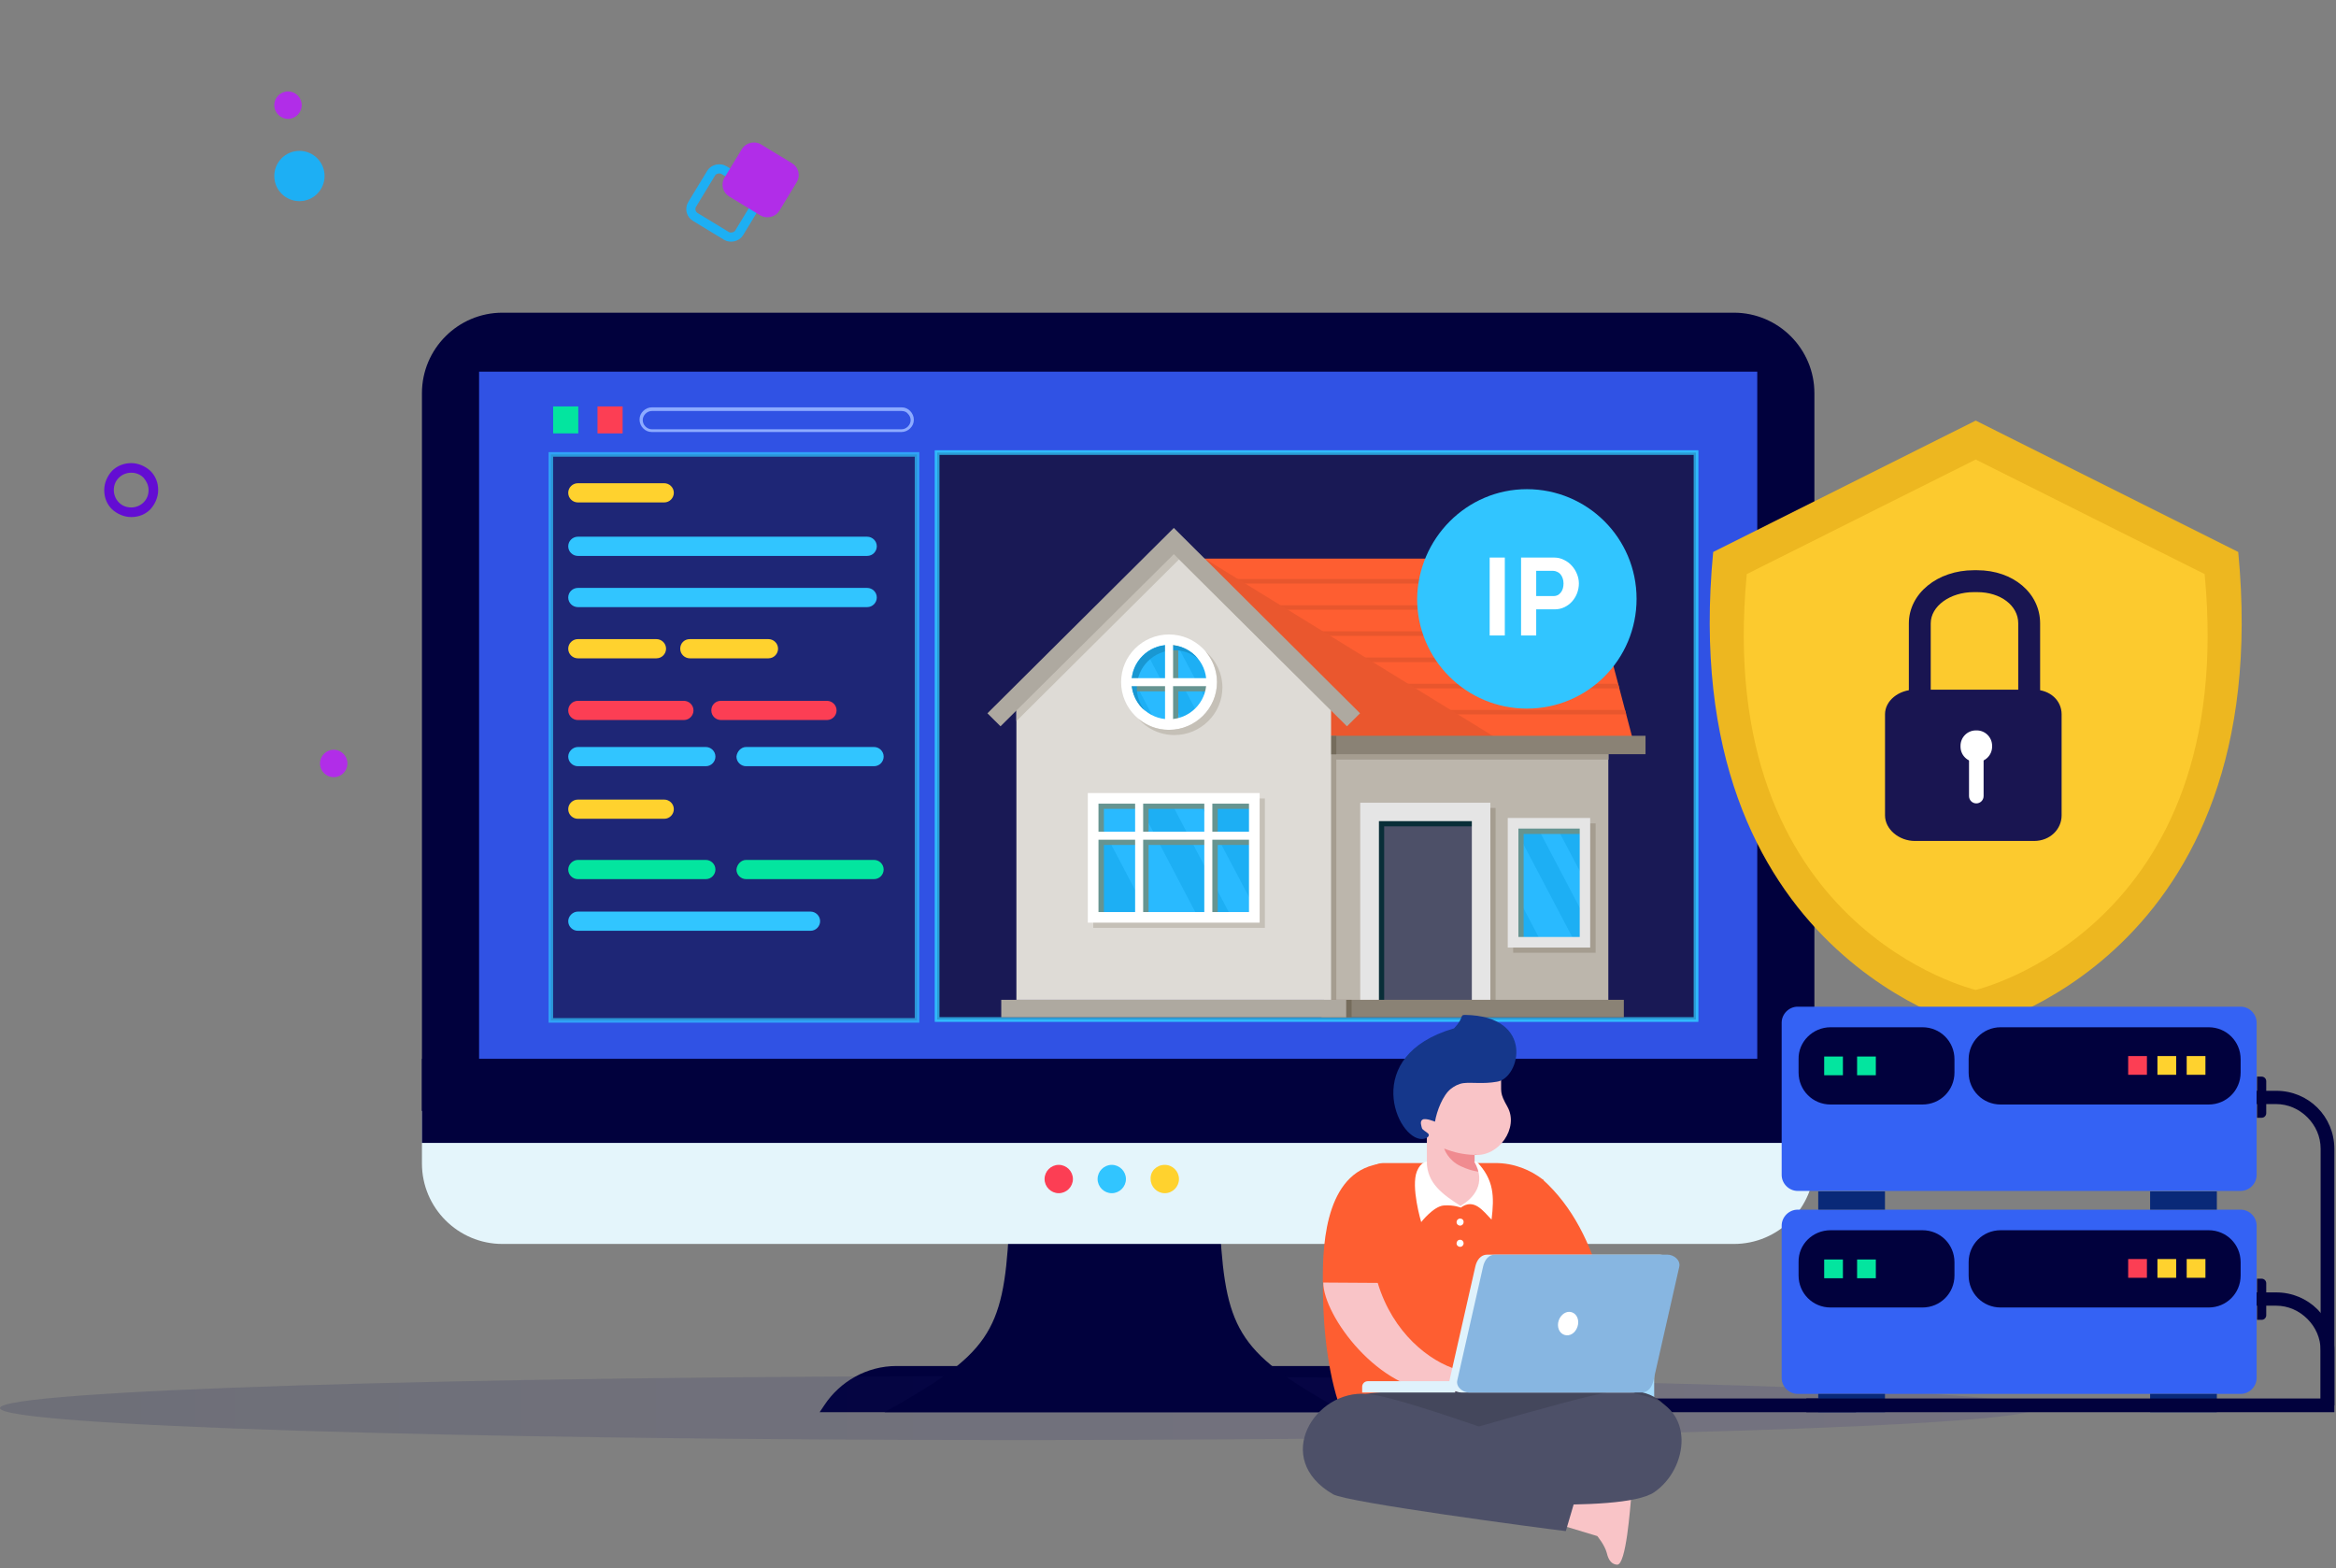 <svg width="511" height="343" viewBox="0 0 511 343" fill="none" xmlns="http://www.w3.org/2000/svg">
<rect x="0" y="0" width="511" height="343" fill="#808080" stroke="none"/>
<path d="M179.3 308.9L180.3 307.4C183.8 302.1 189.7 298.8 196.1 298.8H290.4C297 298.8 303.2 302.3 306.6 308L307.2 308.9H179.3Z" fill="#01013D"/>
<path opacity="0.15" d="M222.7 315C345.694 315 445.4 311.866 445.4 308C445.4 304.134 345.694 301 222.7 301C99.706 301 0 304.134 0 308C0 311.866 99.706 315 222.7 315Z" fill="url(#paint0_linear)"/>
<path fill-rule="evenodd" clip-rule="evenodd" d="M109.9 68.4H379.3C389 68.4 396.9 76.3 396.9 86V243H92.3V86C92.3 76.3 100.2 68.4 109.9 68.4Z" fill="#01013D"/>
<path d="M384.4 81.3H104.8V259.1H384.4V81.3Z" fill="#3052E4"/>
<path opacity="0.7" d="M371 99H205V223H371V99Z" fill="#181548" stroke="#31C5FF" stroke-miterlimit="10"/>
<path opacity="0.7" d="M371 99H205V223H371V99Z" fill="#181548" stroke="#31C5FF" stroke-miterlimit="10"/>
<path d="M351.821 162.981H289.656V219.917H351.821V162.981Z" fill="#BCB6AC"/>
<path d="M289.656 162.981V218.697H292.315V166.153H351.861V162.981H289.656Z" fill="#A59D90"/>
<path d="M311.782 177.581H299.594V219.999H311.782H323.969V177.581H311.782Z" fill="#4D5068"/>
<path d="M262.541 122.19H346.749L357.505 162.981H284.462L262.541 122.19Z" fill="#FE5E31"/>
<path d="M347.935 126.664H264.913L265.445 127.64H348.181L347.935 126.664Z" fill="#E8562D"/>
<path d="M268.553 133.374H349.694L349.448 132.398H268.021L268.553 133.374Z" fill="#E8562D"/>
<path d="M271.621 139.108H351.207L350.962 138.092H271.089L271.621 139.108Z" fill="#E8562D"/>
<path d="M274.688 144.843H352.72L352.475 143.826H274.156L274.688 144.843Z" fill="#E8562D"/>
<path d="M277.796 150.577H354.233L353.947 149.56H277.264L277.796 150.577Z" fill="#E8562D"/>
<path d="M280.863 156.271H355.747L355.46 155.295H280.332L280.863 156.271Z" fill="#E8562D"/>
<path d="M263.523 122.19L329.818 162.981H289.656L263.523 122.19Z" fill="#EA572E"/>
<path d="M359.959 160.947H289.656V164.973H359.959V160.947Z" fill="#8A8275"/>
<path d="M290.929 164.995H292.32V160.969H290.929V164.995Z" fill="#756C5C"/>
<path d="M312.968 176.727H298.736V221.178H302.784V219.999H299.594V177.581H311.782H323.969V219.999H323.11V221.178H327.159V176.727H312.968Z" fill="#A59D90"/>
<path d="M323.969 177.581H311.782H299.594V219.999H302.784V180.753H312.968H323.111V219.999H323.969V177.581Z" fill="#092E38"/>
<path d="M311.782 175.588H297.55V219.999H301.639V179.614H311.782H321.965V219.999H326.014V175.588H311.782Z" fill="#E5E5E5"/>
<path d="M355.215 218.697H289.084V222.52H355.215V218.697Z" fill="#8A8275"/>
<path d="M295.668 218.697H291.169V222.52H295.668V218.697Z" fill="#756C5C"/>
<path d="M294.482 218.697H219.026V222.52H294.482V218.697Z" fill="#AEA9A0"/>
<path d="M256.775 118.326L222.339 152.57V218.697H256.775H291.17V152.57L256.775 118.326Z" fill="#DEDBD6"/>
<path d="M256.775 118.326L222.339 152.57V157.735L257.92 122.353L291.17 155.416V152.57L256.775 118.326Z" fill="#C5C0B7"/>
<path d="M274.402 174.653H239.148V200.681H274.402V174.653Z" fill="#1DAFF4"/>
<path d="M239.148 174.653V177.256L251.458 200.681H262.091L248.432 174.653H239.148Z" fill="#29BAFF"/>
<path d="M274.402 200.681V198.444L261.846 174.653H255.711L269.412 200.681H274.402Z" fill="#29BAFF"/>
<path d="M274.402 200.681H241.479V176.93H274.402V174.653H239.148V200.681H274.402Z" fill="#669491"/>
<path d="M251.254 174.653H249.495V200.681H251.254V174.653Z" fill="#669491"/>
<path d="M266.386 174.653H264.627V200.681H266.386V174.653Z" fill="#669491"/>
<path d="M274.402 174.653V176.93V200.681H239.148V202.958H276.692V174.653H274.402Z" fill="#C5C0B7"/>
<path d="M274.402 183.071H239.148V184.82H274.402V183.071Z" fill="#669491"/>
<path d="M275.547 201.82H237.962V173.473H275.547V201.82ZM240.293 199.502H273.216V175.792H240.293V199.502Z" fill="white"/>
<path d="M250.068 174.653H248.309V200.681H250.068V174.653Z" fill="white"/>
<path d="M265.2 174.653H263.441V200.681H265.2V174.653Z" fill="white"/>
<path d="M274.402 181.932H239.148V183.681H274.402V181.932Z" fill="white"/>
<path d="M346.749 180.103H331.004V206.131H346.749V180.103Z" fill="#1DAFF4"/>
<path d="M331.004 194.337L337.179 206.131H344.541L331.004 180.387V194.337Z" fill="#29BAFF"/>
<path d="M340.083 180.103H335.871L346.708 200.722V192.669L340.083 180.103Z" fill="#29BAFF"/>
<path d="M346.708 180.103V182.421V206.131H333.294H331.004V180.103V208.408H349.039V180.103H346.708Z" fill="#A59D90"/>
<path d="M333.294 206.131V182.421H346.708V180.103H331.004V206.131H333.294Z" fill="#669491"/>
<path d="M347.853 207.269H329.818V178.923H347.853V207.269ZM332.149 204.951H345.563V181.241H332.149V204.951Z" fill="#E5E5E5"/>
<path d="M262.307 155.761C265.949 152.14 265.949 146.269 262.307 142.647C258.666 139.026 252.762 139.026 249.121 142.647C245.479 146.269 245.479 152.14 249.121 155.761C252.762 159.382 258.666 159.382 262.307 155.761Z" fill="#1DAFF4"/>
<path d="M246.796 146.469L252.889 158.06C253.789 158.345 254.73 158.507 255.711 158.507C256.816 158.507 257.838 158.304 258.82 157.979L250.272 141.711C248.636 142.85 247.409 144.517 246.796 146.469Z" fill="#29BAFF"/>
<path d="M264.014 153.423L256.938 140.003C256.529 139.962 256.12 139.921 255.711 139.921C254.975 139.921 254.28 140.003 253.585 140.165L261.969 156.067C262.787 155.335 263.482 154.44 264.014 153.423Z" fill="#29BAFF"/>
<path d="M265.036 149.479H246.387V151.228H265.036V149.479Z" fill="#669491"/>
<path d="M257.756 139.921H255.998V158.466H257.756V139.921Z" fill="#669491"/>
<path d="M255.711 159.646C249.945 159.646 245.242 154.928 245.242 149.194C245.242 143.46 249.945 138.783 255.711 138.783C261.478 138.783 266.222 143.46 266.222 149.235C266.222 155.01 261.519 159.646 255.711 159.646ZM255.711 141.06C251.213 141.06 247.532 144.72 247.532 149.194C247.532 153.668 251.213 157.328 255.711 157.328C260.21 157.328 263.891 153.668 263.891 149.194C263.891 144.72 260.21 141.06 255.711 141.06Z" fill="white"/>
<path d="M256.898 142.24C258.861 142.24 260.66 142.931 262.051 144.07C260.537 142.24 258.288 141.101 255.711 141.101C251.213 141.101 247.532 144.761 247.532 149.235C247.532 151.756 248.718 154.034 250.517 155.538C249.372 154.156 248.677 152.366 248.677 150.414C248.718 145.859 252.399 142.24 256.898 142.24Z" fill="#1997D2"/>
<path d="M263.686 142.443C265.241 144.273 266.222 146.632 266.222 149.194C266.222 154.928 261.519 159.646 255.711 159.646C253.094 159.646 250.722 158.71 248.922 157.124C250.845 159.361 253.707 160.785 256.897 160.785C262.664 160.785 267.408 156.108 267.408 150.333C267.367 147.16 265.936 144.354 263.686 142.443Z" fill="#C5C0B7"/>
<path d="M265.036 148.34H246.387V150.089H265.036V148.34Z" fill="white"/>
<path d="M256.611 139.921H254.853V158.466H256.611V139.921Z" fill="white"/>
<path d="M294.646 158.873L256.775 121.214L218.863 158.873L216 156.026L256.775 115.479L297.509 156.026L294.646 158.873Z" fill="#AEA9A0"/>
<path fill-rule="evenodd" clip-rule="evenodd" d="M220.7 269.2C219.5 291.6 216.2 296.2 193.5 308.9H243.8H294.1C271.4 296.2 268.2 291.6 266.9 269.2L243.8 267.4L220.7 269.2Z" fill="#01013D"/>
<path fill-rule="evenodd" clip-rule="evenodd" d="M396.9 243V254.5C396.9 264.2 389 272.1 379.3 272.1H109.9C100.2 272.1 92.3 264.2 92.3 254.5V243H396.9Z" fill="#E4F5FB"/>
<path d="M396.8 231.6H92.3V250H396.8V231.6Z" fill="#01013D"/>
<path fill-rule="evenodd" clip-rule="evenodd" d="M231.6 254.8C233.3 254.8 234.7 256.2 234.7 257.9C234.7 259.6 233.3 261 231.6 261C229.9 261 228.5 259.6 228.5 257.9C228.5 256.2 229.9 254.8 231.6 254.8Z" fill="#FC3E54"/>
<path fill-rule="evenodd" clip-rule="evenodd" d="M243.2 254.8C244.9 254.8 246.3 256.2 246.3 257.9C246.3 259.6 244.9 261 243.2 261C241.5 261 240.1 259.6 240.1 257.9C240.1 256.2 241.5 254.8 243.2 254.8Z" fill="#31C5FF"/>
<path fill-rule="evenodd" clip-rule="evenodd" d="M254.8 254.8C256.5 254.8 257.9 256.2 257.9 257.9C257.9 259.6 256.5 261 254.8 261C253.1 261 251.7 259.6 251.7 257.9C251.6 256.2 253 254.8 254.8 254.8Z" fill="#FFD22E"/>
<path opacity="0.7" d="M200.6 99.4H120.5V223.2H200.6V99.4Z" fill="#181548" stroke="#31C5FF" stroke-miterlimit="10"/>
<path fill-rule="evenodd" clip-rule="evenodd" d="M126.4 199.4H177.3C178.4 199.4 179.4 200.3 179.4 201.5C179.4 202.6 178.5 203.6 177.3 203.6H126.4C125.3 203.6 124.3 202.7 124.3 201.5C124.3 200.4 125.3 199.4 126.4 199.4Z" fill="#31C5FF"/>
<path fill-rule="evenodd" clip-rule="evenodd" d="M126.4 105.7H145.3C146.4 105.7 147.4 106.6 147.4 107.8C147.4 108.9 146.5 109.9 145.3 109.9H126.4C125.3 109.9 124.3 109 124.3 107.8C124.3 106.6 125.3 105.7 126.4 105.7Z" fill="#FFD22E"/>
<path fill-rule="evenodd" clip-rule="evenodd" d="M126.4 117.4H189.7C190.8 117.4 191.8 118.3 191.8 119.5C191.8 120.6 190.9 121.6 189.7 121.6H126.4C125.3 121.6 124.3 120.7 124.3 119.5C124.3 118.3 125.3 117.4 126.4 117.4Z" fill="#31C5FF"/>
<path fill-rule="evenodd" clip-rule="evenodd" d="M126.4 128.6H189.7C190.8 128.6 191.8 129.5 191.8 130.7C191.8 131.8 190.9 132.8 189.7 132.8H126.4C125.3 132.8 124.3 131.9 124.3 130.7C124.3 129.5 125.3 128.6 126.4 128.6Z" fill="#31C5FF"/>
<path fill-rule="evenodd" clip-rule="evenodd" d="M126.4 139.8H143.6C144.7 139.8 145.7 140.7 145.7 141.9C145.7 143 144.8 144 143.6 144H126.4C125.3 144 124.3 143.1 124.3 141.9C124.3 140.7 125.3 139.8 126.4 139.8Z" fill="#FFD22E"/>
<path fill-rule="evenodd" clip-rule="evenodd" d="M150.9 139.8H168.1C169.2 139.8 170.2 140.7 170.2 141.9C170.2 143 169.3 144 168.1 144H150.9C149.8 144 148.8 143.1 148.8 141.9C148.8 140.7 149.7 139.8 150.9 139.8Z" fill="#FFD22E"/>
<path fill-rule="evenodd" clip-rule="evenodd" d="M126.4 153.3H149.6C150.7 153.3 151.7 154.2 151.7 155.4C151.7 156.5 150.8 157.5 149.6 157.5H126.4C125.3 157.5 124.3 156.6 124.3 155.4C124.3 154.2 125.3 153.3 126.4 153.3Z" fill="#FC3E54"/>
<path fill-rule="evenodd" clip-rule="evenodd" d="M157.7 153.3H180.9C182 153.3 183 154.2 183 155.4C183 156.5 182.1 157.5 180.9 157.5H157.7C156.6 157.5 155.6 156.6 155.6 155.4C155.6 154.2 156.5 153.3 157.7 153.3Z" fill="#FC3E54"/>
<path fill-rule="evenodd" clip-rule="evenodd" d="M126.4 163.4H154.4C155.5 163.4 156.5 164.3 156.5 165.5C156.5 166.6 155.6 167.6 154.4 167.6H126.4C125.3 167.6 124.3 166.7 124.3 165.5C124.3 164.4 125.3 163.4 126.4 163.4Z" fill="#31C5FF"/>
<path fill-rule="evenodd" clip-rule="evenodd" d="M163.2 163.4H191.2C192.3 163.4 193.3 164.3 193.3 165.5C193.3 166.6 192.4 167.6 191.2 167.6H163.2C162.1 167.6 161.1 166.7 161.1 165.5C161.2 164.4 162.1 163.4 163.2 163.4Z" fill="#31C5FF"/>
<path fill-rule="evenodd" clip-rule="evenodd" d="M126.4 174.9H145.3C146.4 174.9 147.4 175.8 147.4 177C147.4 178.1 146.5 179.1 145.3 179.1H126.4C125.3 179.1 124.3 178.2 124.3 177C124.3 175.8 125.3 174.9 126.4 174.9Z" fill="#FFD22E"/>
<path fill-rule="evenodd" clip-rule="evenodd" d="M126.4 188.1H154.4C155.5 188.1 156.5 189 156.5 190.2C156.5 191.3 155.6 192.3 154.4 192.3H126.4C125.3 192.3 124.3 191.4 124.3 190.2C124.3 189.1 125.3 188.1 126.4 188.1Z" fill="#03E59F"/>
<path fill-rule="evenodd" clip-rule="evenodd" d="M163.2 188.1H191.2C192.3 188.1 193.3 189 193.3 190.2C193.3 191.3 192.4 192.3 191.2 192.3H163.2C162.1 192.3 161.1 191.4 161.1 190.2C161.2 189.1 162.1 188.1 163.2 188.1Z" fill="#03E59F"/>
<path d="M31.4 104.5C30.7 103.8 29.8 103.4 28.7 103.4C27.7 103.4 26.7 103.8 26 104.5C25.3 105.2 24.9 106.1 24.9 107.2C24.9 108.2 25.3 109.2 26 109.9C26.7 110.6 27.6 111 28.7 111C29.7 111 30.7 110.6 31.4 109.9C32.1 109.2 32.5 108.3 32.5 107.2C32.5 106.1 32 105.2 31.4 104.5ZM28.7 101.3C30.3 101.3 31.8 102 32.9 103C34 104.1 34.6 105.5 34.6 107.2C34.6 108.8 33.9 110.3 32.9 111.4C31.8 112.5 30.4 113.1 28.7 113.1C27.1 113.1 25.6 112.4 24.5 111.4C23.4 110.3 22.8 108.9 22.8 107.2C22.8 105.6 23.5 104.1 24.5 103C25.6 101.9 27.1 101.3 28.7 101.3Z" fill="#630DD3"/>
<path fill-rule="evenodd" clip-rule="evenodd" d="M489.614 120.739L432.186 92L374.758 120.739C366.249 209.618 432.186 225.052 432.186 225.052C432.186 225.052 498.123 209.618 489.614 120.739Z" fill="#EDB720"/>
<path fill-rule="evenodd" clip-rule="evenodd" d="M482.263 125.576L432.186 100.515L382.108 125.576C374.689 203.078 432.186 216.536 432.186 216.536C432.186 216.536 489.683 203.078 482.263 125.576Z" fill="#FCCA2E"/>
<path fill-rule="evenodd" clip-rule="evenodd" d="M419.955 162.731C418.633 162.731 417.562 161.659 417.562 160.336V136.358C417.562 129.837 423.803 124.73 431.768 124.73H432.515C440.36 124.73 446.276 129.729 446.276 136.358V159.766C446.276 161.089 445.206 162.161 443.884 162.161C442.563 162.161 441.491 161.089 441.491 159.766V136.358C441.491 132.46 437.632 129.52 432.515 129.52H431.768C426.574 129.52 422.348 132.588 422.348 136.358V160.336C422.348 161.659 421.277 162.731 419.955 162.731Z" fill="#191551"/>
<path fill-rule="evenodd" clip-rule="evenodd" d="M450.978 178.365C450.978 181.358 448.472 183.952 444.948 183.952H418.892C415.368 183.952 412.349 181.358 412.349 178.365V156.239C412.349 153.246 415.368 150.863 418.892 150.863H444.948C448.472 150.863 450.978 153.246 450.978 156.239V178.365Z" fill="#191551"/>
<path fill-rule="evenodd" clip-rule="evenodd" d="M435.775 163.138C435.775 161.277 434.267 159.767 432.407 159.767H432.231C430.37 159.767 428.863 161.277 428.863 163.138V163.316C428.863 165.178 430.37 166.686 432.231 166.686H432.407C434.267 166.686 435.775 165.178 435.775 163.316V163.138Z" fill="white"/>
<path fill-rule="evenodd" clip-rule="evenodd" d="M433.914 174.137C433.914 175.02 433.2 175.734 432.319 175.734C431.437 175.734 430.724 175.02 430.724 174.137V165.09C430.724 164.208 431.437 163.493 432.319 163.493C433.2 163.493 433.914 164.208 433.914 165.09V174.137Z" fill="white"/>
<path fill-rule="evenodd" clip-rule="evenodd" d="M322.8 272.1V296.2C322.8 299.7 324.2 302.9 326.5 305.2C328.8 307.5 332 308.9 335.5 308.9H347.5V305.9H335.5C332.8 305.9 330.4 304.8 328.6 303C326.8 301.2 325.7 298.8 325.7 296.1V272H322.8V272.1Z" fill="#01013D"/>
<path fill-rule="evenodd" clip-rule="evenodd" d="M336.6 272.1V296.2C336.6 299.7 338 302.9 340.3 305.2C342.6 307.5 345.8 308.9 349.3 308.9H406V305.9H349.3C346.6 305.9 344.2 304.8 342.4 303C340.6 301.2 339.5 298.8 339.5 296.1V272H336.6V272.1Z" fill="#01013D"/>
<path d="M327.3 272.1H321.1V280.4H327.3V272.1Z" fill="#01013D"/>
<path d="M341.3 272.1H335.1V280.4H341.3V272.1Z" fill="#01013D"/>
<path d="M197.2 89.9H142.6C142.1 89.9 141.6 90.1 141.2 90.5C140.8 90.9 140.6 91.4 140.6 91.9C140.6 92.4 140.8 92.9 141.2 93.3C141.6 93.7 142.1 93.9 142.6 93.9H197.2C197.7 93.9 198.2 93.7 198.6 93.3C199 92.9 199.2 92.4 199.2 91.9C199.2 91.4 199 90.9 198.6 90.5C198.3 90.1 197.8 89.9 197.2 89.9ZM142.6 89.1H197.2C198 89.1 198.6 89.4 199.1 89.9C199.6 90.4 199.9 91.1 199.9 91.8C199.9 92.6 199.6 93.2 199.1 93.7C198.6 94.2 197.9 94.5 197.2 94.5H142.6C141.8 94.5 141.2 94.2 140.7 93.7C140.2 93.2 139.9 92.5 139.9 91.8C139.9 91 140.2 90.4 140.7 89.9C141.2 89.4 141.9 89.1 142.6 89.1Z" fill="#8DABFF"/>
<path d="M136.2 88.9H130.7V94.8H136.2V88.9Z" fill="#FC3E54"/>
<path d="M126.5 88.9H121V94.8H126.5V88.9Z" fill="#03E59F"/>
<path fill-rule="evenodd" clip-rule="evenodd" d="M393.239 264.6H490.139C492.039 264.6 493.639 266.2 493.639 268.1V301.4C493.639 303.3 492.039 304.9 490.139 304.9H393.239C391.339 304.9 389.739 303.3 389.739 301.4V268.1C389.739 266.2 391.339 264.6 393.239 264.6Z" fill="#3462F4"/>
<path fill-rule="evenodd" clip-rule="evenodd" d="M400.439 269.1H420.539C424.439 269.1 427.539 272.2 427.539 276.1V279C427.539 282.9 424.439 286 420.539 286H400.439C396.539 286 393.439 282.9 393.439 279V276.1C393.339 272.2 396.539 269.1 400.439 269.1Z" fill="#01013D"/>
<path fill-rule="evenodd" clip-rule="evenodd" d="M437.639 269.1H483.139C487.039 269.1 490.139 272.2 490.139 276.1V279C490.139 282.9 487.039 286 483.139 286H437.639C433.739 286 430.639 282.9 430.639 279V276.1C430.639 272.2 433.739 269.1 437.639 269.1Z" fill="#01013D"/>
<path d="M469.639 275.4H465.539V279.5H469.639V275.4Z" fill="#FC3E54"/>
<path d="M476.039 275.4H471.939V279.5H476.039V275.4Z" fill="#FFD22E"/>
<path d="M482.439 275.4H478.339V279.5H482.439V275.4Z" fill="#FFD22E"/>
<path d="M412.339 304.9H397.739V308.9H412.339V304.9Z" fill="#092978"/>
<path d="M484.939 304.9H470.339V308.9H484.939V304.9Z" fill="#092978"/>
<path fill-rule="evenodd" clip-rule="evenodd" d="M393.239 220.2H490.139C492.039 220.2 493.639 221.8 493.639 223.7V257C493.639 258.9 492.039 260.5 490.139 260.5H393.239C391.339 260.5 389.739 258.9 389.739 257V223.7C389.739 221.8 391.339 220.2 393.239 220.2Z" fill="#3462F4"/>
<path fill-rule="evenodd" clip-rule="evenodd" d="M400.439 224.7H420.539C424.439 224.7 427.539 227.8 427.539 231.7V234.6C427.539 238.5 424.439 241.6 420.539 241.6H400.439C396.539 241.6 393.439 238.5 393.439 234.6V231.7C393.339 227.9 396.539 224.7 400.439 224.7Z" fill="#01013D"/>
<path fill-rule="evenodd" clip-rule="evenodd" d="M437.639 224.7H483.139C487.039 224.7 490.139 227.8 490.139 231.7V234.6C490.139 238.5 487.039 241.6 483.139 241.6H437.639C433.739 241.6 430.639 238.5 430.639 234.6V231.7C430.639 227.9 433.739 224.7 437.639 224.7Z" fill="#01013D"/>
<path d="M469.639 231H465.539V235.1H469.639V231Z" fill="#FC3E54"/>
<path d="M476.039 231H471.939V235.1H476.039V231Z" fill="#FFD22E"/>
<path d="M482.439 231H478.339V235.1H482.439V231Z" fill="#FFD22E"/>
<path d="M412.339 260.6H397.739V264.6H412.339V260.6Z" fill="#092978"/>
<path d="M484.939 260.6H470.339V264.6H484.939V260.6Z" fill="#092978"/>
<path d="M403.139 231.1H399.039V235.2H403.139V231.1Z" fill="#03E59F"/>
<path d="M410.339 231.1H406.239V235.2H410.339V231.1Z" fill="#03E59F"/>
<path d="M403.139 275.5H399.039V279.6H403.139V275.5Z" fill="#03E59F"/>
<path d="M410.339 275.5H406.239V279.6H410.339V275.5Z" fill="#03E59F"/>
<path fill-rule="evenodd" clip-rule="evenodd" d="M493.739 238.6H497.939C501.439 238.6 504.639 240 506.939 242.3C509.239 244.6 510.639 247.8 510.639 251.3V307.4V308.9H509.139H404.639H395.139V307.4V305.9H406.139H496.239H507.639V251.3C507.639 248.6 506.539 246.2 504.739 244.4C502.939 242.6 500.539 241.5 497.839 241.5H493.639V238.6H493.739Z" fill="#01013D"/>
<path fill-rule="evenodd" clip-rule="evenodd" d="M493.739 282.7H497.939C501.439 282.7 504.639 284.1 506.939 286.4C509.239 288.7 510.639 291.9 510.639 295.4V307.4H507.639V295.4C507.639 292.7 506.539 290.3 504.739 288.5C502.939 286.7 500.539 285.6 497.839 285.6H493.639V282.7H493.739Z" fill="#01013D"/>
<path fill-rule="evenodd" clip-rule="evenodd" d="M493.739 235.5H494.739C495.239 235.5 495.739 235.9 495.739 236.5V243.5C495.739 244 495.339 244.5 494.739 244.5H493.739V235.5Z" fill="#01013D"/>
<path fill-rule="evenodd" clip-rule="evenodd" d="M493.739 279.7H494.739C495.239 279.7 495.739 280.1 495.739 280.7V287.7C495.739 288.2 495.339 288.7 494.739 288.7H493.739V279.7Z" fill="#01013D"/>
<path fill-rule="evenodd" clip-rule="evenodd" d="M334 107C347.183 107 358 117.648 358 131C358 144.183 347.352 155 334 155C320.817 155 310 144.352 310 131C310.169 117.817 320.817 107 334 107Z" fill="#31C5FF"/>
<path d="M325.866 139V121.96H329.178V139H325.866ZM332.733 139V121.96H339.957C340.741 121.96 341.461 122.128 342.117 122.464C342.789 122.784 343.365 123.216 343.845 123.76C344.325 124.288 344.701 124.896 344.973 125.584C345.245 126.256 345.381 126.936 345.381 127.624C345.381 128.344 345.253 129.048 344.997 129.736C344.741 130.408 344.381 131.008 343.917 131.536C343.453 132.064 342.893 132.488 342.237 132.808C341.581 133.128 340.861 133.288 340.077 133.288H336.045V139H332.733ZM336.045 130.384H339.885C340.493 130.384 340.997 130.136 341.397 129.64C341.813 129.144 342.021 128.472 342.021 127.624C342.021 127.192 341.957 126.808 341.829 126.472C341.701 126.12 341.533 125.824 341.325 125.584C341.117 125.344 340.869 125.168 340.581 125.056C340.309 124.928 340.029 124.864 339.741 124.864H336.045V130.384Z" fill="white"/>
<rect x="150.374" y="46.414" width="12.021" height="12.021" rx="2" transform="rotate(-58.717 150.374 46.414)" stroke="#1DAFF4" stroke-width="2"/>
<rect x="158.305" y="41.077" width="11.353" height="12.021" rx="2" transform="rotate(-58.717 158.305 41.077)" fill="#B12DE8" stroke="#B12DE8" stroke-width="2"/>
<circle cx="65.5" cy="38.5" r="5.5" fill="#1DAFF4"/>
<circle cx="63" cy="23" r="3" fill="#B12DE8"/>
<circle cx="73" cy="167" r="3" fill="#B12DE8"/>
<path d="M343.525 290.521H361.854V308.85H343.525V290.521Z" fill="#A5DBFD"/>
<path fill-rule="evenodd" clip-rule="evenodd" d="M334.786 331.587L349.402 335.996C349.402 335.996 351.027 337.929 351.491 339.708C351.877 341.409 352.651 342.183 353.733 342.26C355.744 342.415 356.595 329.577 356.827 327.489L340.122 322.771L334.786 331.587Z" fill="#F9C4C7"/>
<path fill-rule="evenodd" clip-rule="evenodd" d="M327.129 254.404H302.536C299.442 254.404 291.863 260.205 290.549 267.784C288.074 280.003 289.156 306.839 297.818 316.429L307.64 316.274L337.647 308.85V282.865V258.117C334.786 255.874 331.151 254.404 327.129 254.404Z" fill="#FE5E31"/>
<path fill-rule="evenodd" clip-rule="evenodd" d="M302.536 254.482C290.394 255.642 289.234 270.955 289.388 280.467H302.536V254.482Z" fill="#FE5E31"/>
<path fill-rule="evenodd" clip-rule="evenodd" d="M301.376 280.622L289.466 280.545C289.466 287.737 301.608 304.442 315.142 304.442H332.543C332.543 304.442 328.831 299.724 323.958 299.338C319.086 298.951 318.932 299.647 318.932 299.647C312.667 297.791 304.701 291.604 301.376 280.622Z" fill="#F9C4C7"/>
<path fill-rule="evenodd" clip-rule="evenodd" d="M357.291 304.365H305.243C304.624 304.365 304.083 304.442 303.541 304.519C289.543 304.519 289.234 313.181 288.229 323.08H306.558H319.241H357.291C362.395 323.08 366.649 318.904 366.649 313.723C366.649 308.541 362.395 304.365 357.291 304.365Z" fill="#44475C"/>
<path fill-rule="evenodd" clip-rule="evenodd" d="M359.611 305.293C357.523 304.829 355.203 304.055 352.728 304.365C344.994 305.37 299.133 319.214 299.133 319.214L307.253 328.571C316.689 327.953 354.584 331.356 361.854 326.406C369.356 321.302 371.057 307.922 359.611 305.293Z" fill="#4D5068"/>
<path fill-rule="evenodd" clip-rule="evenodd" d="M329.759 242.108C332.311 246.671 327.903 253.09 322.489 252.626V254.095L325.428 258.349L322.489 262.68L319.473 263.762L312.126 261.906V248.682C311.894 248.604 311.816 249.068 311.275 248.759C310.734 248.45 309.496 245.975 309.728 244.66C309.96 243.423 311.584 242.649 311.584 242.649C310.038 238.86 308.878 238.318 312.822 236.23C316.766 234.142 324.732 234.297 324.732 234.297L328.367 235.534C328.444 239.014 327.98 238.937 329.759 242.108Z" fill="#F9C4C7"/>
<path fill-rule="evenodd" clip-rule="evenodd" d="M323.262 252.626C323.03 252.626 322.721 252.626 322.489 252.626C320.092 252.548 318.081 252.084 315.915 251.234C315.915 251.234 316.689 253.786 319.55 255.101C322.18 256.338 323.958 256.338 324.19 256.338L322.566 254.018V252.548L323.262 252.626Z" fill="#F08B90"/>
<path fill-rule="evenodd" clip-rule="evenodd" d="M327.439 236.617C324.422 237.158 321.948 236.694 320.091 236.926C319.009 237.081 318.081 237.622 317.385 238.164C315.606 239.556 314.291 243.036 313.904 245.356C313.904 245.356 311.894 244.505 311.198 244.892C310.502 245.279 310.966 246.361 311.043 246.748C311.12 247.135 312.048 247.599 312.358 247.908C312.899 248.372 312.28 249.068 311.12 249.146C305.552 249.378 297.509 230.894 318.081 224.939C320.401 222.464 319.241 222 320.478 222C335.868 222.232 332.543 235.921 327.439 236.617Z" fill="#15378B"/>
<path fill-rule="evenodd" clip-rule="evenodd" d="M337.415 257.962C344.066 263.917 348.01 272.192 350.331 280.777C345.922 280.467 341.359 280.545 337.028 280.39L337.415 257.962Z" fill="#FE5E31"/>
<path fill-rule="evenodd" clip-rule="evenodd" d="M319.395 271.187C318.931 271.187 318.622 271.574 318.622 271.96C318.622 272.424 319.009 272.734 319.395 272.734C319.86 272.734 320.169 272.347 320.169 271.96C320.169 271.574 319.86 271.187 319.395 271.187ZM319.395 266.547C318.931 266.547 318.622 266.933 318.622 267.32C318.622 267.784 319.009 268.093 319.395 268.093C319.86 268.093 320.169 267.707 320.169 267.32C320.169 266.856 319.86 266.547 319.395 266.547ZM322.489 254.095C325.273 258.89 322.257 262.216 319.473 263.762C315.606 261.288 312.126 258.813 312.126 254.095C312.126 254.095 310.811 254.095 309.96 256.183C308.568 259.586 310.888 267.32 310.888 267.32C310.888 267.32 313.595 263.84 315.838 263.685C318.081 263.53 319.55 264.149 319.55 264.149C322.412 262.061 324.345 264.768 326.279 266.779C326.897 261.674 326.82 258.039 323.03 254.095H322.489Z" fill="white"/>
<path fill-rule="evenodd" clip-rule="evenodd" d="M325.351 274.435H363.014C364.483 274.435 365.953 275.672 365.643 277.065L359.998 301.967C359.688 303.359 358.838 304.597 357.368 304.597H319.705C318.235 304.597 316.766 303.359 317.075 301.967L322.721 277.065C323.03 275.672 323.881 274.435 325.351 274.435Z" fill="#DFF2FC"/>
<path fill-rule="evenodd" clip-rule="evenodd" d="M327.052 274.435H364.715C366.185 274.435 367.654 275.672 367.345 277.065L361.699 301.967C361.39 303.359 360.539 304.597 359.07 304.597H321.406C319.937 304.597 318.467 303.359 318.777 301.967L324.422 277.065C324.732 275.672 325.583 274.435 327.052 274.435Z" fill="#87B6E1"/>
<path fill-rule="evenodd" clip-rule="evenodd" d="M343.834 287.041C344.994 287.428 345.536 288.82 345.072 290.212C344.608 291.604 343.37 292.377 342.21 291.991C341.05 291.604 340.509 290.212 340.973 288.82C341.437 287.505 342.674 286.654 343.834 287.041Z" fill="white"/>
<path fill-rule="evenodd" clip-rule="evenodd" d="M299.21 302.122H318.313V304.597H297.973V303.359C297.973 302.663 298.514 302.122 299.21 302.122Z" fill="#DFF2FC"/>
<path fill-rule="evenodd" clip-rule="evenodd" d="M298.978 304.906C306.712 305.293 346.773 320.451 346.773 320.451L342.519 334.913C336.642 334.217 294.802 328.649 291.631 326.87C278.097 319.059 287.687 303.901 298.978 304.906Z" fill="#4D5068"/>
<defs>
<linearGradient id="paint0_linear" x1="0" y1="307.999" x2="480.888" y2="307.999" gradientUnits="userSpaceOnUse">
<stop stop-color="#060E49"/>
<stop offset="1" stop-color="#332782"/>
</linearGradient>
</defs>
</svg>

